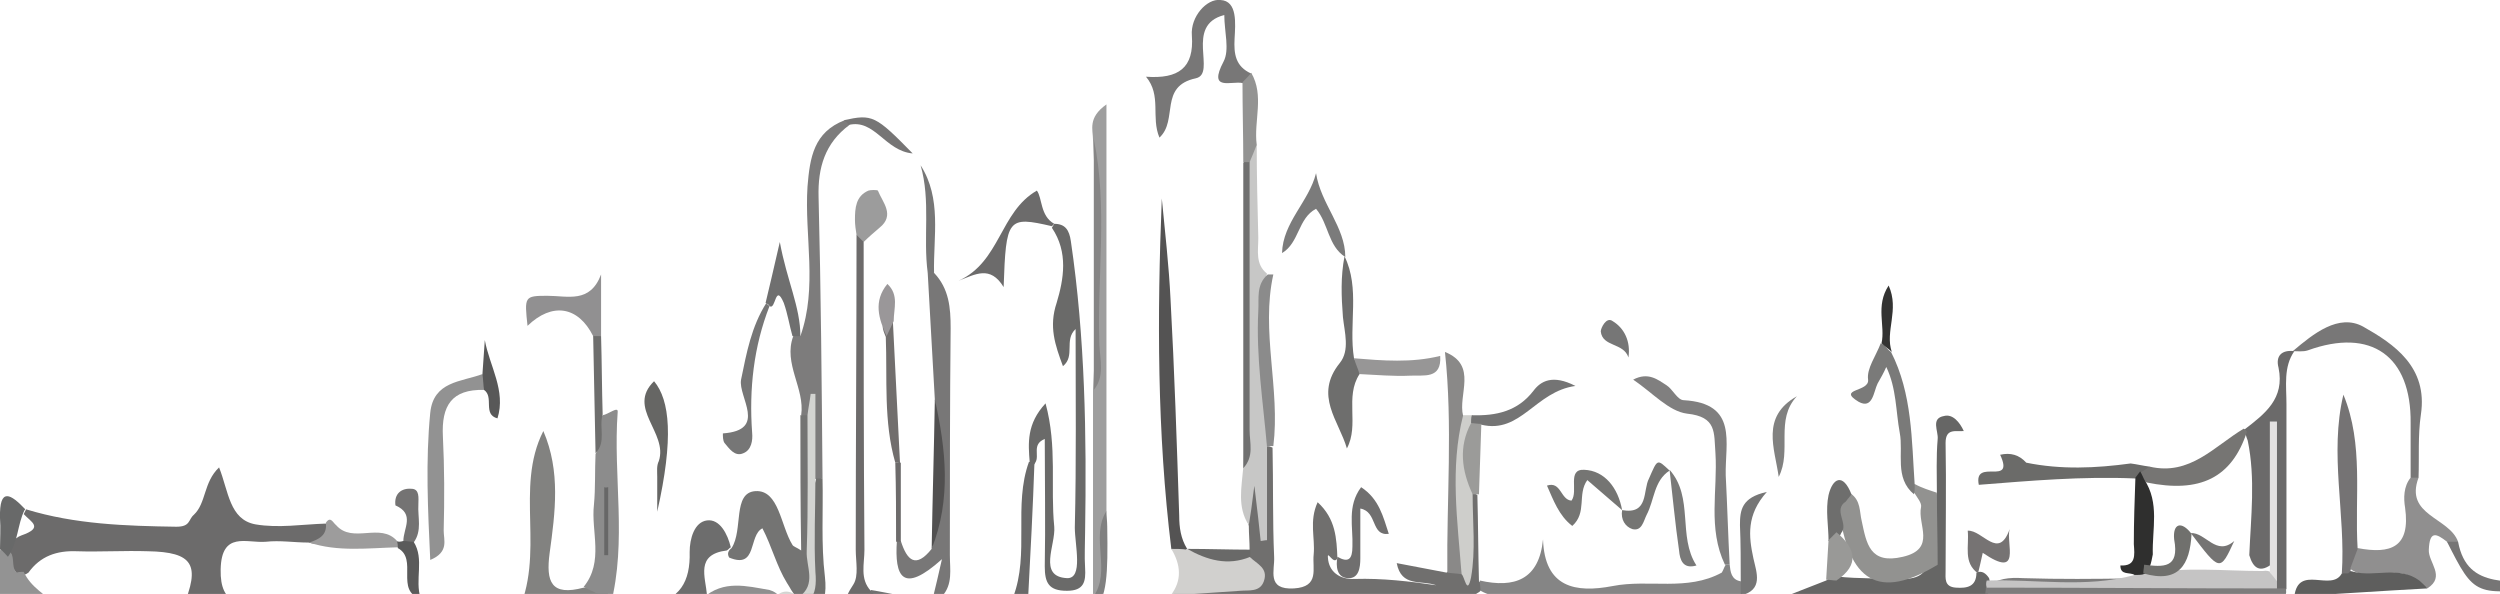 <?xml version="1.0" encoding="utf-8"?>
<!-- Generator: Adobe Illustrator 24.3.0, SVG Export Plug-In . SVG Version: 6.00 Build 0)  -->
<svg version="1.1" id="Layer_1" xmlns="http://www.w3.org/2000/svg" xmlns:xlink="http://www.w3.org/1999/xlink" x="0px" y="0px"
	 viewBox="0 0 316.1 75.1" style="enable-background:new 0 0 316.1 75.1;" xml:space="preserve">
<style type="text/css">
	.st0{fill:#6C6B6B;}
	.st1{fill:#706F6E;}
	.st2{fill:#6A6A69;}
	.st3{fill:#828280;}
	.st4{fill:#9E9E9E;}
	.st5{fill:#545353;}
	.st6{fill:#787777;}
	.st7{fill:#7D7C7C;}
	.st8{fill:#C7C7C6;}
	.st9{fill:#858585;}
	.st10{fill:#666665;}
	.st11{fill:#6B6A6A;}
	.st12{fill:#8C8C8C;}
	.st13{fill:#6D6B6B;}
	.st14{fill:#747473;}
	.st15{fill:#908F8F;}
	.st16{fill:#929292;}
	.st17{fill:#929290;}
	.st18{fill:#6E6E6D;}
	.st19{fill:#D1D0CE;}
	.st20{fill:#939393;}
	.st21{fill:#807F7F;}
	.st22{fill:#707070;}
	.st23{fill:#8A8988;}
	.st24{fill:#7A7A79;}
	.st25{fill:#919091;}
	.st26{fill:#868585;}
	.st27{fill:#CECECB;}
	.st28{fill:#6B6B69;}
	.st29{fill:#808080;}
	.st30{fill:#8B8B8B;}
	.st31{fill:#868686;}
	.st32{fill:#7B7B7B;}
	.st33{fill:#767676;}
	.st34{fill:#6D6D6D;}
	.st35{fill:#666664;}
	.st36{fill:#5E5E5D;}
	.st37{fill:#757573;}
	.st38{fill:#6A6A6A;}
	.st39{fill:#767573;}
	.st40{fill:#818180;}
	.st41{fill:#716E6D;}
	.st42{fill:#9D9C9C;}
	.st43{fill:#70706E;}
	.st44{fill:#979696;}
	.st45{fill:#939392;}
	.st46{fill:#9C9C9C;}
	.st47{fill:#747474;}
	.st48{fill:#515050;}
	.st49{fill:#8F8F8F;}
	.st50{fill:#767575;}
	.st51{fill:#9B9B99;}
	.st52{fill:#6A6868;}
	.st53{fill:#797978;}
	.st54{fill:#777777;}
	.st55{fill:#6F6F6F;}
	.st56{fill:#747373;}
	.st57{fill:#5A5A5A;}
	.st58{fill:#585858;}
	.st59{fill:#696968;}
	.st60{fill:#9A9799;}
	.st61{fill:#999997;}
	.st62{fill:#333332;}
	.st63{fill:#686969;}
	.st64{fill:#706F6F;}
	.st65{fill:#757374;}
	.st66{fill:#767373;}
	.st67{fill:#2F2F2E;}
	.st68{fill:#D3D4D1;}
	.st69{fill:#C5C4C4;}
	.st70{fill:#E3E1E1;}
	.st71{fill:#676767;}
	.st72{fill:#70706D;}
	.st73{fill:#757473;}
</style>
<path class="st0" d="M39,68.6c-1.8,0-3.6-0.3-5.4-0.1c-2.4,0.2-5.6-1.4-5.7,3.5c-0.1,4.7,2.7,4.4,5.7,4.4c0.5,0,1,0.1,1.5,0.1
	c0.4,0.2,0.5,0.4,0.4,0.6c-0.1,0.2-0.2,0.3-0.3,0.3c-4,0.2-8.1-0.9-12,0.8c-0.2-0.4-0.3-0.9-0.1-1.4c2.3-5.4,1.3-7-4.4-7.1
	c-3-0.1-6,0.1-9,0c-2.5-0.1-4.6,0.6-6.1,2.7c-0.4,0.3-0.8,0.4-1.3,0.3c-1.7-1.8-1.5-4.3,0.4-5C5.6,66.7,3.9,66,3,65
	c0.1-0.2,0.2-0.4,0.3-0.6c6.2,1.9,12.6,2.1,19,2.2c1.8,0,1.5-0.9,2.2-1.5c1.6-1.5,1.2-4.1,3.2-6c1.2,3,1.3,6.6,4.6,7.2
	c2.9,0.5,5.9,0,8.9-0.1C42.1,68.4,41.3,69.2,39,68.6z"/>
<path class="st1" d="M176.6,71.2c2.1,0.4,4.2,0.8,6.3,1.2c0.5-0.4,1-0.6,1.6-0.4c1.1-3-0.8-6.4,1.1-9.3c0.4-0.4,0.8-0.4,1.2-0.1
	c0.1,3.6,0.1,7.2,0.2,10.9c0.5,0.4,0.6,0.8,0.1,1.3c-0.5,0.3-1.1,0.8-1.6,0.8c-11.5-0.1-23-0.3-34.5,0.6c-1.1,0.1-2.3,0.4-3.1-0.8
	c2.2-1.7,4.7-2.2,7.4-2.2c1.6,0,3.1-0.1,2.3-2.5c-0.1-0.5,0.1-0.9,0.4-1.2c0-1-0.1-2-0.1-3c-0.5-1.7-0.6-3.4,0.4-5.5
	c1.9,2.3,0.9,4.4,1.2,6.2c1-3.3-1.6-6.8,0-10.2c0.4-0.6,0.8-0.7,1.4-0.4c0.1,4.6,0,9.2,0.2,13.8c0.1,1.7-1,4.2,2.5,4
	c3.3-0.2,2.3-2.5,2.5-4.3c0.2-2.1-0.6-4.2,0.5-6.6c2.3,2.1,2.4,4.6,2.5,7.1c-0.5,0.9-1.3-1.1-1.2-0.1c0.1,1.8,1.5,2.8,3.4,2.7
	c3.5-0.1,6.9,0.3,10.3,0.8C179.7,73.3,177.2,74.3,176.6,71.2z"/>
<path class="st2" d="M133.3,28.3c1.4,0,1.9,0.8,2.1,2.2c1.8,12.2,2,24.5,1.8,36.8c0,1.5-0.1,3,0,4.5c0.1,1.7-0.1,2.9-2.3,2.9
	c-2.3,0-2.8-1-2.8-3.1c0.1-5.3,0-10.6,0-16.1c-1.7,0.7-0.6,2.1-1.2,3c-0.2,0.4-0.5,0.5-0.7,0c-0.2-2.5-0.4-4.9,2-7.5
	c1.5,5.5,0.6,10.6,1.1,15.6c0.2,2.3-2.1,6.3,1.6,6.5c2.1,0.1,1-4.2,1-6.4c0.2-8.3,0.1-16.6,0.1-25.1c-1.5,1.4,0,3.4-1.6,4.7
	c-1-2.7-1.8-5-0.8-8c0.9-3,1.5-6.4-0.6-9.5L133.3,28.3z"/>
<path class="st3" d="M77.2,76.5c-3.7,2.2-7.8,0.1-11.9,1.3c3.8-7.8-0.3-16,3.4-23.3c2.2,5.1,1.5,10.3,0.8,15.4
	c-0.5,3.7,0.2,5.5,4.3,4.4C75.5,74.1,77.2,74,77.2,76.5z"/>
<path class="st4" d="M138.2,75.5c0-8.7,0-17.4,0-26.1c0.6-10.6,0.6-21.2,0-31.7c0-1.3-0.7-2.8,1.7-4.5c0,17.6,0,34.5,0,51.4
	c-0.8,2.7-0.1,5.6-0.4,8.3C139.5,73.9,140.1,75.4,138.2,75.5z"/>
<path class="st5" d="M148.1,69.4c-1.8-14.7-1.8-29.4-1.2-44.3c0.4,4.2,0.9,8.5,1.1,12.7c0.5,9.1,0.8,18.3,1.1,27.4
	c0,1.5,0.2,2.9,1,4.2C149.4,70.1,148.8,70,148.1,69.4z"/>
<path class="st6" d="M118,75.4c0.3-1.2,0.6-2.5,1.1-4.7c-5,4.5-6,2.2-5.7-2.3c0.2,0,0.3,0,0.5,0c0.8,2.5,1.9,3.5,3.9,1
	c1.6-6.3,0.9-12.6,0.4-18.9c-0.3-5.3-0.6-10.7-0.9-16c0.3-0.4,0.6-0.5,0.8,0c1.9,2,2.1,4.4,2.1,7c-0.1,9.6-0.1,19.2-0.1,28.7
	c0,1.8,0.4,3.7-1,5.2C118.7,75.9,118.4,75.8,118,75.4z"/>
<path class="st7" d="M101.2,42.5c2.2-6.2,0.5-12.6,0.9-18.9c0.3-3.7,0.8-6.9,4.7-8.4c0.5-0.1,0.7,0.1,0.6,0.6
	c-3.1,2.3-4,5.4-3.9,9.1c0.3,11.9,0.4,23.7,0.5,35.6c-0.5,0.2-0.9,0.2-1.2-0.2c-1-2.6-0.7-5.2-0.2-7.8c0-0.2,0.1-0.4,0.1-0.5
	c-0.2,0.1-0.2,0.4-0.3,0.6c-0.4,0.2-0.7,0.2-1.1-0.1c0.5-3.4-2.3-6.5-1-10C100.6,42,100.9,42,101.2,42.5z"/>
<path class="st8" d="M160.2,56.5c0,3.9,0,7.9,0,11.8c-0.3,0-0.6,0.1-0.8,0.1c-0.2-1.9-0.4-3.8-0.8-7c-0.3,2.5-0.5,3.8-0.7,5
	c-1.5-2.3-0.9-4.8-0.7-7.3c0.8-12.6,0.1-25.3,0.4-37.9c0.2-1.1-0.6-2.6,1.3-2.9c0,3.9,0.1,7.9,0.2,11.8c0,1.6-0.4,3.3,1.1,4.5
	c-1.6,5.2-0.1,10.3,0.1,15.5C160.4,52.4,160.9,54.5,160.2,56.5z"/>
<path class="st9" d="M187.2,74.7c0-0.4-0.1-0.9-0.1-1.3c4.4,1,7.5-0.1,8-5.2c0.2,6.1,4.1,6.8,8.8,5.9c4.6-0.9,9.4,0.7,13.8-1.7
	c0.2-0.3,0.3-0.7,0.5-1c0.2,0,0.3,0,0.5,0c0.1,0.9,0.2,1.9,1.4,2.1c0.6,0.6,0.5,1.2,0,1.8c-8.9,0.1-17.7,0.1-26.6,0.2
	C191.4,75.6,189.2,75.8,187.2,74.7z"/>
<path class="st10" d="M248.3,54.5c-1,0.1-2.3-0.4-2.3,1.5c0.1,5.4,0,10.8,0,16.2c0,0.9-0.2,2,1.3,2.1c1.4,0.1,2.6-0.1,2.6-1.9
	c0.7-0.3,1.2,0.1,1.6,0.7c0.1,0.4,0.2,0.8,0.2,1.3c-0.1,0.4-0.4,0.8-0.7,1.1c-8.2,0.7-16.3-0.6-24.7-0.3c1.5-0.6,3.1-1.2,4.6-1.8
	c0.4-0.3,0.9-0.5,1.4-0.5c2.8,0.3,5.5,0.2,8.3,0.3c2,0,3.1-0.7,3.3-2.7c0.6-2.7-0.7-5.6,1-8.1c0-2.3-0.1-4.6,0.1-6.9
	c0.1-1-0.9-2.6,0.8-2.9C246.9,52.3,247.8,53.4,248.3,54.5z"/>
<path class="st11" d="M290.1,44.4c-1.4,2-1,4.4-1,6.7c0,7.8,0,15.6,0,23.4c-0.6,0.4-1.1,0.3-1.5-0.3c-0.3-0.5-0.4-1.1-0.4-1.7
	c0.9-6,0-12,0.3-15.7c0.1,3.3,0.1,8.9-0.1,14.4c-1.6,1.3-2.5,0.7-3-1c0.2-4.8,0.8-9.7-0.2-14.5c-0.2-0.5-0.3-0.9-0.4-1.4
	c2.6-2,5.1-3.9,4.3-7.8C287.7,45,288.5,44.2,290.1,44.4z"/>
<path class="st12" d="M77.2,76.5c-0.8-1.3-2.2-1.6-3.4-2.3c2.6-3.2,0.9-7,1.3-10.4c0.2-2.1,0.1-4.3,0.2-6.4c0.9-1.5-0.3-3.5,0.9-4.9
	c0.7-0.1,2-1.2,1.9-0.4C77.5,60.2,79.3,68.4,77.2,76.5z"/>
<path class="st6" d="M157.1,10.5c-1.4-0.3-4.4,1.1-2.4-2.7c0.8-1.5,0.1-3.8,0.1-5.9c-5.1,1.3-0.9,7.4-3.6,8c-4.7,1-2.2,5.3-4.6,7.5
	c-1.1-2.6,0.3-5.3-1.7-7.7c4.1,0.3,6.1-1.1,5.8-5.2c-0.2-2.4,1.9-4.7,3.6-4.5c2.2,0.1,1.9,3,1.8,4.9c-0.1,1.9,0.1,3.5,2.1,4.4
	C158.6,10.4,158.1,10.7,157.1,10.5z"/>
<path class="st13" d="M109.2,30.6c0,13,0,25.9,0.1,38.9c0,1.8-0.6,3.7,0.8,5.2c0.6,0.5,0.6,1,0,1.6c-1.5-0.1-4.9,1.7-2.2-2.4
	c0.7-1.1,0.3-2.9,0.3-4.4c0-13.3,0.1-26.5,0.1-39.8C109.1,29.4,109.6,29.5,109.2,30.6z"/>
<path class="st14" d="M101.2,52.5c0.3,0,0.6,0,1,0c0.6,7.4,1.5,14.8,0.5,22.3c-1.9,2-2.5-0.1-3.2-1.1c-1.3-2.1-1.9-4.6-3.1-6.9
	c-1.8,0.9-0.6,5.2-4.2,3.7c-0.3-0.5-0.1-0.9,0.3-1.2c1.5-2.3,0.1-7,3-7.2c3-0.2,3.2,4.4,4.7,6.8c0.1,0.2,0.5,0.3,1.1,0.7
	C101.2,63.7,101.2,58.1,101.2,52.5z"/>
<path class="st15" d="M298.1,69.3c4.2,0.8,6.7-0.1,6-5.1c-0.2-1.2-0.2-2.7,0.7-3.8c0.3-0.4,0.7-0.4,1,0c-1.8,4.8,3.9,5,5,8.1
	c-0.5,0.4-1,0.4-1.4,0c-1.4-1.1-2.2-1.4-2.3,1c-0.1,1.6,2.2,3.4-0.2,4.9c-0.5-0.3-1.2-0.6-1.6-1.1c-2.5-2.2-6,0.8-8.5-1.7
	C296.6,70.4,297.1,69.8,298.1,69.3z"/>
<path class="st16" d="M61.2,49.3c-4.1-0.1-5.4,2-5.2,5.9c0.2,4,0.2,7.9,0.1,11.9c0,1.2,0.7,2.7-1.7,3.7c-0.3-6.4-0.6-12.5,0-18.6
	c0.4-4,3.9-3.9,6.6-4.9C61.7,48,61.7,48.6,61.2,49.3z"/>
<path class="st17" d="M244.9,62.3c0,3,0.1,6.1,0.1,9.1c-7.4,4.5-11.3,2.3-12.5-7.2c0.1-0.9,0.6-1.5,1.5-1.8c1.3,0.9,1.1,2.3,1.4,3.5
	c0.6,2.8,1,5.5,5.2,4.5c4.3-1,1.8-4.1,2.3-6.3c0.1-0.5-0.5-1.2-0.8-1.7c-0.3-0.3-0.4-0.5-0.3-0.8c0.1-0.2,0.2-0.4,0.3-0.4
	C243,61.7,244,62,244.9,62.3z"/>
<path class="st18" d="M171.9,47.3c-1.9,2.9,0,6.4-1.6,9.4c-1-3.5-4.2-6.7-0.9-10.8c1.3-1.6,0.6-3.9,0.4-5.8
	c-0.2-2.6-0.3-5.1,0.2-7.7c2,4.1,0.5,8.6,1.2,12.9C171.5,46,172.6,46.3,171.9,47.3z"/>
<path class="st19" d="M148.1,69.4c0.7,0,1.3,0,2,0.1c0,0-0.1-0.1-0.1-0.1c2.6,0.8,5.3,1.2,8,1c0.9,0.9,2.4,1.4,1.8,3.1
	c-0.5,1.4-1.9,1.1-3,1.2c-2.9,0.2-5.9,0.4-8.8,0.6C149.5,73.4,149.3,71.4,148.1,69.4z"/>
<path class="st20" d="M2.1,72.4c0.3-0.1,0.6-0.1,0.9-0.1c0.9,2,2.9,3,4.4,4.4c0.2,0.9-0.5,1.2-1.1,1.5c-3.9-0.8-7.7,2-12,0.8
	c4.2-2.5,4.2-2.5,5.8-9.8c0.6,0.1,1.1,0.4,1.4,0.9C1.8,71,1.5,71.8,2.1,72.4z"/>
<path class="st21" d="M218.7,71.4l-0.3,0c0,0-0.3,0-0.3,0c-2.2-4.6-0.9-9.4-1.2-14.1c-0.2-2.6,0.2-4.6-3.6-5
	c-2.3-0.3-4.3-2.6-6.8-4.3c1.9-1,3.1,0,4.2,0.7c0.8,0.5,1.4,1.9,2.2,1.9c6.9,0.4,5.2,5.4,5.3,9.5C218.4,63.9,218.5,67.7,218.7,71.4z
	"/>
<path class="st22" d="M158,20.5c0,11.3,0,22.6,0,33.9c0,1.6,0.6,3.3-0.8,4.8c0-12.9,0-25.8,0-38.6C157.5,20.1,157.8,20.1,158,20.5z"
	/>
<path class="st6" d="M305.8,60.4c-0.3,0-0.7,0-1,0c0-2.3,0-4.6,0-6.9c0.1-8.5-5-12.1-13-9.2c-0.6,0.2-1.3,0.1-1.9,0.1
	c2.6-2.2,5.8-4.8,8.9-3.1c3.9,2.2,8.2,5.1,7.3,11.1C305.7,55.1,305.9,57.8,305.8,60.4z"/>
<path class="st7" d="M287.9,74.4c0.4,0,0.8,0,1.1,0c0.1,0.3,0.1,0.7-0.1,1c-12.6,0-25.3,0-37.9,0c0-0.4,0.1-0.8,0.1-1.1
	c1.4-1.2,3-1.3,4.7-1.2c9.1,0.3,18.3-0.2,27.4,0C284.9,73.1,286.6,73.2,287.9,74.4z"/>
<path class="st23" d="M184.8,72.6c-0.6-0.1-1.2-0.1-1.8-0.2c-0.1-9.3,0.7-18.6-0.3-27.9c4.2,1.7,1.6,5.4,2.3,8.1
	C185.9,59.2,185.1,65.9,184.8,72.6z"/>
<path class="st24" d="M242.1,61.4c0,0.4,0,0.7-0.1,1.1c-2.5-2.1-1.3-5.2-1.8-7.8c-0.5-2.7-0.4-5.6-1.7-8.3c-0.3,0.7-0.7,1.4-1.1,2.1
	c-0.5,1-0.6,3.3-2.4,2.3c-2.8-1.7,1.4-1.2,1.2-2.8c-0.2-1.4,1-3,1.6-4.6c0.6,0.2,0.8,0.8,1.3,1.1C241.8,49.8,241.7,55.6,242.1,61.4z
	"/>
<path class="st25" d="M75,42.5c-1.9-3.8-5.2-4.3-8.3-1.3c-0.4-3.7-0.4-3.8,2.5-3.8c2.6,0,5.4,1,6.8-2.7c0,2.6,0,5.2,0,7.8
	C75.7,43,75.3,43,75,42.5z"/>
<path class="st26" d="M138.3,17.6c1.8,8.6,0.4,17.4,0.7,26c0.1,1.9,0.7,4-0.7,5.7C138.3,38.8,138.3,28.2,138.3,17.6z"/>
<path class="st27" d="M184.8,72.6c-0.5-6.7-1.5-13.4,0.2-20.1c0.4,0,0.7,0,1.1,0c0.3,0.2,0.4,0.5,0.4,0.8c0,0.3,0,0.5-0.1,0.5
	c-0.6,2.9,0,5.8-0.2,8.8c0,3.5,0.4,7-0.2,10.4C185.5,75.4,185.2,72.9,184.8,72.6z"/>
<path class="st28" d="M270,60.5c-6.7-0.3-13.4,0.3-19.8,0.8c-0.7-3.5,4.6,0.3,2.7-3.8c1.3-0.3,2.4,0,3.3,1c4.4,0.9,8.8,0.7,13.2,0.1
	c0.8,0.1,1.6,0.3,2.4,0.4c0.1,0.4-0.1,0.7-0.3,0.9C271.1,60.3,270.6,60.5,270,60.5z"/>
<path class="st29" d="M138.2,75.5c2.4-3.3-0.4-7.5,1.7-10.9c0,0.7,0.1,1.3,0.1,2c0.2,11.9-0.5,12.5-12.4,10.9
	c-0.8-0.1-1.9,0-1.2-1.2c0.2-0.4,1.1-0.4,1.7-0.7c0.6,0.3,1.3,0.1,1.9,0C132.8,75.6,135.5,77.2,138.2,75.5z"/>
<path class="st30" d="M160.2,56.5c-0.5-5.7-1.4-11.4-1.1-17.2c0.1-1.6-0.3-3.3,1.2-4.6c0.2,0,0.5,0,0.7,0c-1.6,7.2,0.9,14.5,0,21.7
	c0,0-0.4,0-0.4,0L160.2,56.5z"/>
<path class="st31" d="M35.2,77.5c0-0.3-0.1-0.6-0.1-0.9c5.5-0.1,11.1-0.1,16.6-0.2C46.4,79.7,40.7,78.1,35.2,77.5z"/>
<path class="st0" d="M133,28.6c-5.6-1.3-5.8-1-6.1,7.7c-1.7-2.8-3.6-1.6-5.7-0.8c5.3-2.4,5.2-8.7,9.9-11.4c0.7,0.9,0.4,3.2,2.2,4.2
	C133.3,28.3,133,28.6,133,28.6z"/>
<path class="st32" d="M170.1,32.5c-2.2-1.4-2.1-4.2-3.7-6.1c-2.3,1.2-2.1,4.3-4.3,5.6c0.1-3.9,3.4-6.5,4.3-10.1
	C167,25.8,170.1,28.7,170.1,32.5z"/>
<path class="st33" d="M97.3,38.7c-2,5.1-2.6,10.5-2.2,16c0.1,1-0.1,2.2-1.1,2.6c-1.1,0.5-1.8-0.6-2.4-1.3c-0.2-0.3-0.2-0.8-0.2-1.2
	c5.7-0.4,1.9-4.6,2.3-6.8c0.7-3.4,1.3-6.7,3.2-9.7C97,38.5,97.2,38.6,97.3,38.7z"/>
<path class="st34" d="M89.1,76.5c-2.4,0-4.8,0-7.1,0c4-0.6,5.3-3,5.2-6.7c0-1.7,0.6-3.8,2.2-4c1.6-0.2,2.6,1.7,3,3.4
	c-0.2,0.1-0.3,0.3-0.5,0.4c-4,0.5-2.7,3.3-2.5,5.7C89.5,75.8,89.4,76.2,89.1,76.5z"/>
<path class="st35" d="M83.1,64.7c0-1.5,0-2.9,0-4.4c0-0.7-0.1-1.4,0.2-2c1.2-3.6-4.1-6.7-0.6-10.1C84.7,50.6,85.2,55.4,83.1,64.7z"
	/>
<path class="st36" d="M305.9,73.4c0.3,0.3,0.7,0.6,1,1c-5.6,0.3-11.2,0.7-16.8,1c0.5-4.1,4.7-0.5,6-2.9c0.5-0.3,0.9-0.4,1.5-0.2
	C300.3,73,303.3,71.5,305.9,73.4z"/>
<path class="st37" d="M205.1,64.5c-1.4-1.2-2.9-2.5-4.4-3.8c-1.3,1.8,0,4.1-1.9,5.8c-1.7-1.3-2.4-3.3-3.2-5.1
	c1.8-0.6,1.7,1.8,3.1,1.9c0.9-1.2-0.6-4,1.6-3.9C202.9,59.5,204.6,61.7,205.1,64.5z"/>
<path class="st38" d="M130,75.5c-0.6,0.9-1.2,1-1.9,0c2.1-5.5,0-11.6,2-17.1c0.2,0,0.5,0,0.7,0C130.6,64.2,130.3,69.9,130,75.5z"/>
<path class="st39" d="M270.7,59.7c0.4-0.2,0.8-0.5,1.1-0.7c5.1,1.2,8.2-2.6,11.9-4.8c0.2,0.1,0.3,0.2,0.4,0.4
	c-1.9,5.8-5.9,7.8-12.7,6.4C270.9,60.7,270.7,60.3,270.7,59.7z"/>
<path class="st40" d="M224.9,60.3c-0.5-3.6-2.3-7.6,2.3-10.2C224.4,53.1,226.6,57,224.9,60.3z"/>
<path class="st41" d="M113.2,58.5c-1.5-5.2-1-10.6-1.2-15.9c-0.4-1-0.9-2,0.9-1.9c0.3,6,0.6,11.9,0.9,17.9
	C113.7,58.5,113.4,58.5,113.2,58.5z"/>
<path class="st42" d="M42.5,66.4c2.1,2.4,5.6-0.4,7.7,2c0.3,0.1,0.4,0.3,0.4,0.5c-0.1,0.2-0.2,0.3-0.3,0.3
	c-3.8,0.1-7.6,0.6-11.2-0.6c1.2-0.4,2.3-0.9,2.1-2.5C41.8,65.2,42.1,66.1,42.5,66.4z"/>
<path class="st43" d="M103.2,60.5c0.3,0,0.5,0,0.8,0c0.1,4.1-0.2,8.3,0.3,12.4c0.5,4.4-1.5,5.2-5.1,4.4c-0.3-0.6-0.1-1.1,0.5-1.4
	c2.2,0.1,3-0.8,3.1-3.2C102.7,68.7,102,64.5,103.2,60.5z"/>
<path class="st44" d="M171.9,47.3c-0.2-0.7-0.5-1.3-0.7-2c3.6,0.3,7.3,0.6,10.9-0.3c0.2,3-2.1,2.4-3.8,2.5
	C176.2,47.6,174.1,47.4,171.9,47.3z"/>
<path class="st45" d="M158,20.5c-0.3,0-0.5,0-0.8,0c0-3.4-0.1-6.7-0.1-10.1c0.4-0.4,0.8-0.8,1.1-1.2c1.7,2.9,0.3,6.1,0.7,9.1
	C158.6,19.1,158.3,19.8,158,20.5z"/>
<path class="st46" d="M109.2,30.6c-0.3-0.3-0.6-0.6-0.9-0.9c-0.1-0.6-0.2-1.3-0.2-1.9c0-1.5,0.1-3,1.7-3.7c0.3-0.1,1.1-0.1,1.2,0
	c0.6,1.5,2.2,3.1,0.2,4.7C110.5,29.4,109.8,30,109.2,30.6z"/>
<path class="st47" d="M186,53.5c0-0.3,0-0.7,0.1-1c3.1,0.1,5.8-0.5,7.8-3.1c0.9-1.2,2.4-2.1,5.3-0.6c-5.1,0.7-6.9,6.1-11.9,4.9
	C186.8,53.9,186.4,53.9,186,53.5z"/>
<path class="st48" d="M118.2,50.5c1.4,6.3,2.1,12.6-0.4,18.9C117.9,63.1,118.1,56.8,118.2,50.5z"/>
<path class="st49" d="M99.1,76.5c0,0.3,0,0.5,0,0.8c-3.4,0.1-6.8,0.6-10.1-0.8c0-0.3,0-0.6-0.1-0.9c2.6-2.3,5.5-1.5,8.4-1
	C98.3,74.9,98.9,75.6,99.1,76.5z"/>
<path class="st33" d="M220.1,75.3c0-0.6,0-1.2,0-1.8c0-2.4,0-4.8-0.1-7.1c0-1.9,0.2-3.5,3.4-4.2c-2.6,2.9-2.3,5.6-1.7,8.4
	C222.1,72.4,223,74.6,220.1,75.3z"/>
<path class="st50" d="M309.4,68.5c0.5,0,1,0,1.4,0c1.2,6.4,6.9,4.5,12,5.6C312.9,75.4,312.9,75.4,309.4,68.5z"/>
<path class="st51" d="M186,53.5c0.4,0,0.8,0.1,1.3,0.1c-0.1,3-0.2,6-0.3,8.9c0,0-0.4,0-0.4,0s-0.4,0-0.4,0
	C184.8,59.5,184.4,56.5,186,53.5z"/>
<path class="st52" d="M6.3,78.3c0.3-0.3,0.7-0.6,1-0.9c5.3-2.2,10.6-2.4,15.9,0.2c0,0.2,0,0.5,0,0.7C17.5,78.3,11.9,78.3,6.3,78.3z"
	/>
<path class="st53" d="M214.5,71.5c-1.7,0.5-2.1-0.7-2.2-1.9c-0.5-3.4-0.8-6.8-1.2-10.2C214.2,62.9,212.1,67.8,214.5,71.5z"/>
<path class="st54" d="M118.1,34.5l-0.4,0l-0.4,0c-0.6-4.5,0.4-9.1-0.9-13.6C119.1,25.1,118,29.9,118.1,34.5z"/>
<path class="st55" d="M101.2,42.5l-0.5,0l-0.5,0c-0.4-1.4-0.6-2.8-1.1-4.2c-1.1-2.6-1,1-1.8,0.4c-0.1-0.2-0.3-0.3-0.5-0.4
	c0.5-2.1,1-4.2,1.8-7.7C99.5,35.5,101.2,38.8,101.2,42.5z"/>
<path class="st37" d="M211.1,59.5c-2,1.3-1.9,3.7-2.9,5.6c-0.4,0.8-0.6,2.1-1.8,1.8c-0.9-0.3-1.5-1.2-1.3-2.4c3.4,0.6,2.6-2.5,3.4-4
	C209.6,58,209.5,58,211.1,59.5z"/>
<path class="st18" d="M75,42.5c0.3,0,0.7,0,1,0c0.1,3.3,0.1,6.6,0.2,9.9c-0.5,1.6,0.5,3.5-0.9,4.9C75.2,52.4,75.1,47.5,75,42.5z"/>
<path class="st56" d="M51,68.4c0-1.6,1.5-3.4-1-4.5c-0.2-1.5,0.8-2.2,2-2.1c1.1,0,0.9,1.2,0.9,2c-0.1,1.6,0.5,3.3-0.6,4.8
	C51.8,68.9,51.4,68.9,51,68.4z"/>
<path class="st57" d="M51,68.4c0.4,0,0.8,0.1,1.3,0.1c1.4,2.2,0.1,4.8,0.9,7.2c-3.3-1-0.3-5-2.9-6.4c0-0.3,0-0.6-0.1-0.8
	C50.4,68.5,50.7,68.5,51,68.4z"/>
<path class="st58" d="M61.2,49.3c-0.1-0.7-0.1-1.3-0.2-2c0.1-1.4,0.2-2.9,0.3-4.3c0.6,3.3,2.7,6.4,1.6,9.9
	C61,52.4,62.5,50.2,61.2,49.3z"/>
<path class="st59" d="M158.1,70.4c-2.9,1.2-5.5,0.4-8-1c2.7,0,5.4,0.1,8,0.1C158.1,69.8,158.1,70.1,158.1,70.4z"/>
<path class="st50" d="M106.7,15.2c3.6-0.8,4-0.6,8.7,4.2c-3.5-0.3-4.8-4.4-8.1-3.6C107.2,15.6,107,15.4,106.7,15.2z"/>
<path class="st18" d="M234.1,62.5c-0.2,0.3-0.5,0.6-0.7,0.9c-1.7,1.1,0.4,2.8-0.6,4c-0.3,0.7-0.7,1.2-1.6,1c0-1.9-0.4-3.9,0-5.8
	C231.7,60.5,233,59.7,234.1,62.5z"/>
<path class="st60" d="M113,40.6c-0.3,0.6-0.6,1.3-0.9,1.9c-1-2.2-1.7-4.4,0.1-6.6C113.7,37.3,113,39,113,40.6z"/>
<path class="st22" d="M110.1,76.2c0-0.5,0-1,0-1.6c2.6,0.4,5.2,1.2,7.9,0.8c0.4,0,0.7,0,1.1,0C116.3,78.3,113.1,75.8,110.1,76.2z"/>
<path class="st61" d="M231.2,68.3c0.3-0.3,0.7-0.7,1-1c2.4,2,3,4.1,0,6.1c-0.4,0-0.9-0.1-1.3-0.1C231,71.7,231.1,70,231.2,68.3z"/>
<path class="st62" d="M239.2,44.5c-0.4-0.4-0.9-0.7-1.3-1.1c0.5-2.2-0.8-4.7,0.9-7.3C240.2,39.2,238.3,41.9,239.2,44.5z"/>
<path class="st33" d="M205.9,45.2c-0.6-1.9-3.3-1.3-3.5-3.3c0-0.4,0.7-1.9,1.5-1.3C205.4,41.5,206.2,43.2,205.9,45.2z"/>
<path class="st13" d="M113.2,58.5c0.2,0,0.5,0,0.7,0c0,3.3,0,6.6,0,10c0,0-0.3,0-0.3,0s-0.3,0-0.3,0
	C113.3,65.1,113.3,61.8,113.2,58.5z"/>
<path class="st63" d="M1,70.4c-0.3-0.3-0.6-0.7-1-1c0-1.3,0.1-2.6,0-3.9c-0.1-4,1.4-3,3.2-1.1c0,0-0.1,0.1-0.1,0.1
	C2.2,66.3,2.3,68.6,1,70.4z"/>
<path class="st64" d="M175.6,67.5c-2.3,0.3-1.4-2.8-3.6-3.2c0,2.2,0,4.2,0,6.3c0,1.2-0.2,2.6-1.6,2.5c-1.4-0.1-1.5-1.5-1.3-2.7
	c1.4,0.8,1.9,0.3,1.9-1.3c0.1-2.5-0.7-5.1,1.1-7.5C174.4,63.1,174.9,65.4,175.6,67.5z"/>
<path class="st65" d="M296.9,72.5c-0.3,0-0.5,0-0.8,0c0.5-7.5-1.6-15.1,0.2-22.6c2.6,6.3,1.4,13,1.8,19.5c-0.3,0.8-0.6,1.6-0.9,2.4
	C297.3,72,297.2,72.3,296.9,72.5z"/>
<path class="st66" d="M254.1,66.9c-0.5,1.8,1.6,6.4-3.4,3c-0.2,0.9-0.4,1.8-0.6,2.6c-1.9-1.4-1.1-3.4-1.3-5.4
	C250.7,67,252.7,70.9,254.1,66.9z"/>
<path class="st67" d="M269.9,72.7c-0.6-0.4-1.8,0.1-1.8-1.2c2,0.1,1.8-1.3,1.7-2.7c0-2.8,0.1-5.6,0.2-8.4c0.2-0.3,0.4-0.5,0.6-0.8
	c0.2,0.3,0.3,0.6,0.5,1c2,3,1,6.3,1.1,9.5c-0.1,0.5-0.2,1.1-0.4,1.6c-0.1,0.2-0.3,0.5-0.4,0.7C271,72.8,270.5,72.9,269.9,72.7z"/>
<path class="st68" d="M99.1,76.5c-0.4-0.3-0.8-0.6-1.2-0.9c1-1.1,2-1,3.1-0.1c2.3-1.6,0.9-3.9,1-5.8c0.2-5.7,0.1-11.4,0.1-17.2
	c0.1-0.9,0.3-1.8,0.4-2.7c0.2,0,0.4,0,0.6,0c0,3.6,0,7.1,0,10.7c0,3.9-0.2,7.9,0,11.8C103.4,75.5,102.4,76.9,99.1,76.5z"/>
<path class="st69" d="M269.9,72.7c0.4,0,0.8,0,1.2-0.1c5-1,10-0.4,15-0.4c1-0.2,1.4,0.4,1.8,1.2c0,0.3,0,0.7,0,1
	c-12.2,0-24.5-0.1-36.7-0.1c-0.1-0.3-0.1-0.6,0-0.9C257.4,73.2,263.7,74.4,269.9,72.7z"/>
<path class="st70" d="M287,72.4c0-0.3,0-0.6,0-0.9c0-6.1,0-12.1,0-18.2c0.3,0,0.6,0,0.9,0c0,6.7,0,13.4,0,20.2
	C287.6,73.1,287.3,72.7,287,72.4z"/>
<path class="st71" d="M76.9,61.6c0,2.9,0,5.7,0,8.6c-0.2,0-0.3,0-0.5,0c0-2.9,0-5.7,0-8.6C76.6,61.7,76.8,61.6,76.9,61.6z"/>
<path class="st72" d="M277.1,67.5c-0.2,3.9-1.6,6.3-6.1,5c0-0.4,0.1-0.8,0.1-1.1c2.4,0.3,4.5,0.5,3.8-3.2
	C274.7,66.2,275.8,65.8,277.1,67.5z"/>
<path class="st73" d="M282.5,68.4c-1.8,3.9-1.8,3.9-5.5-1C278.9,67.3,280.2,70.4,282.5,68.4z"/>
</svg>
